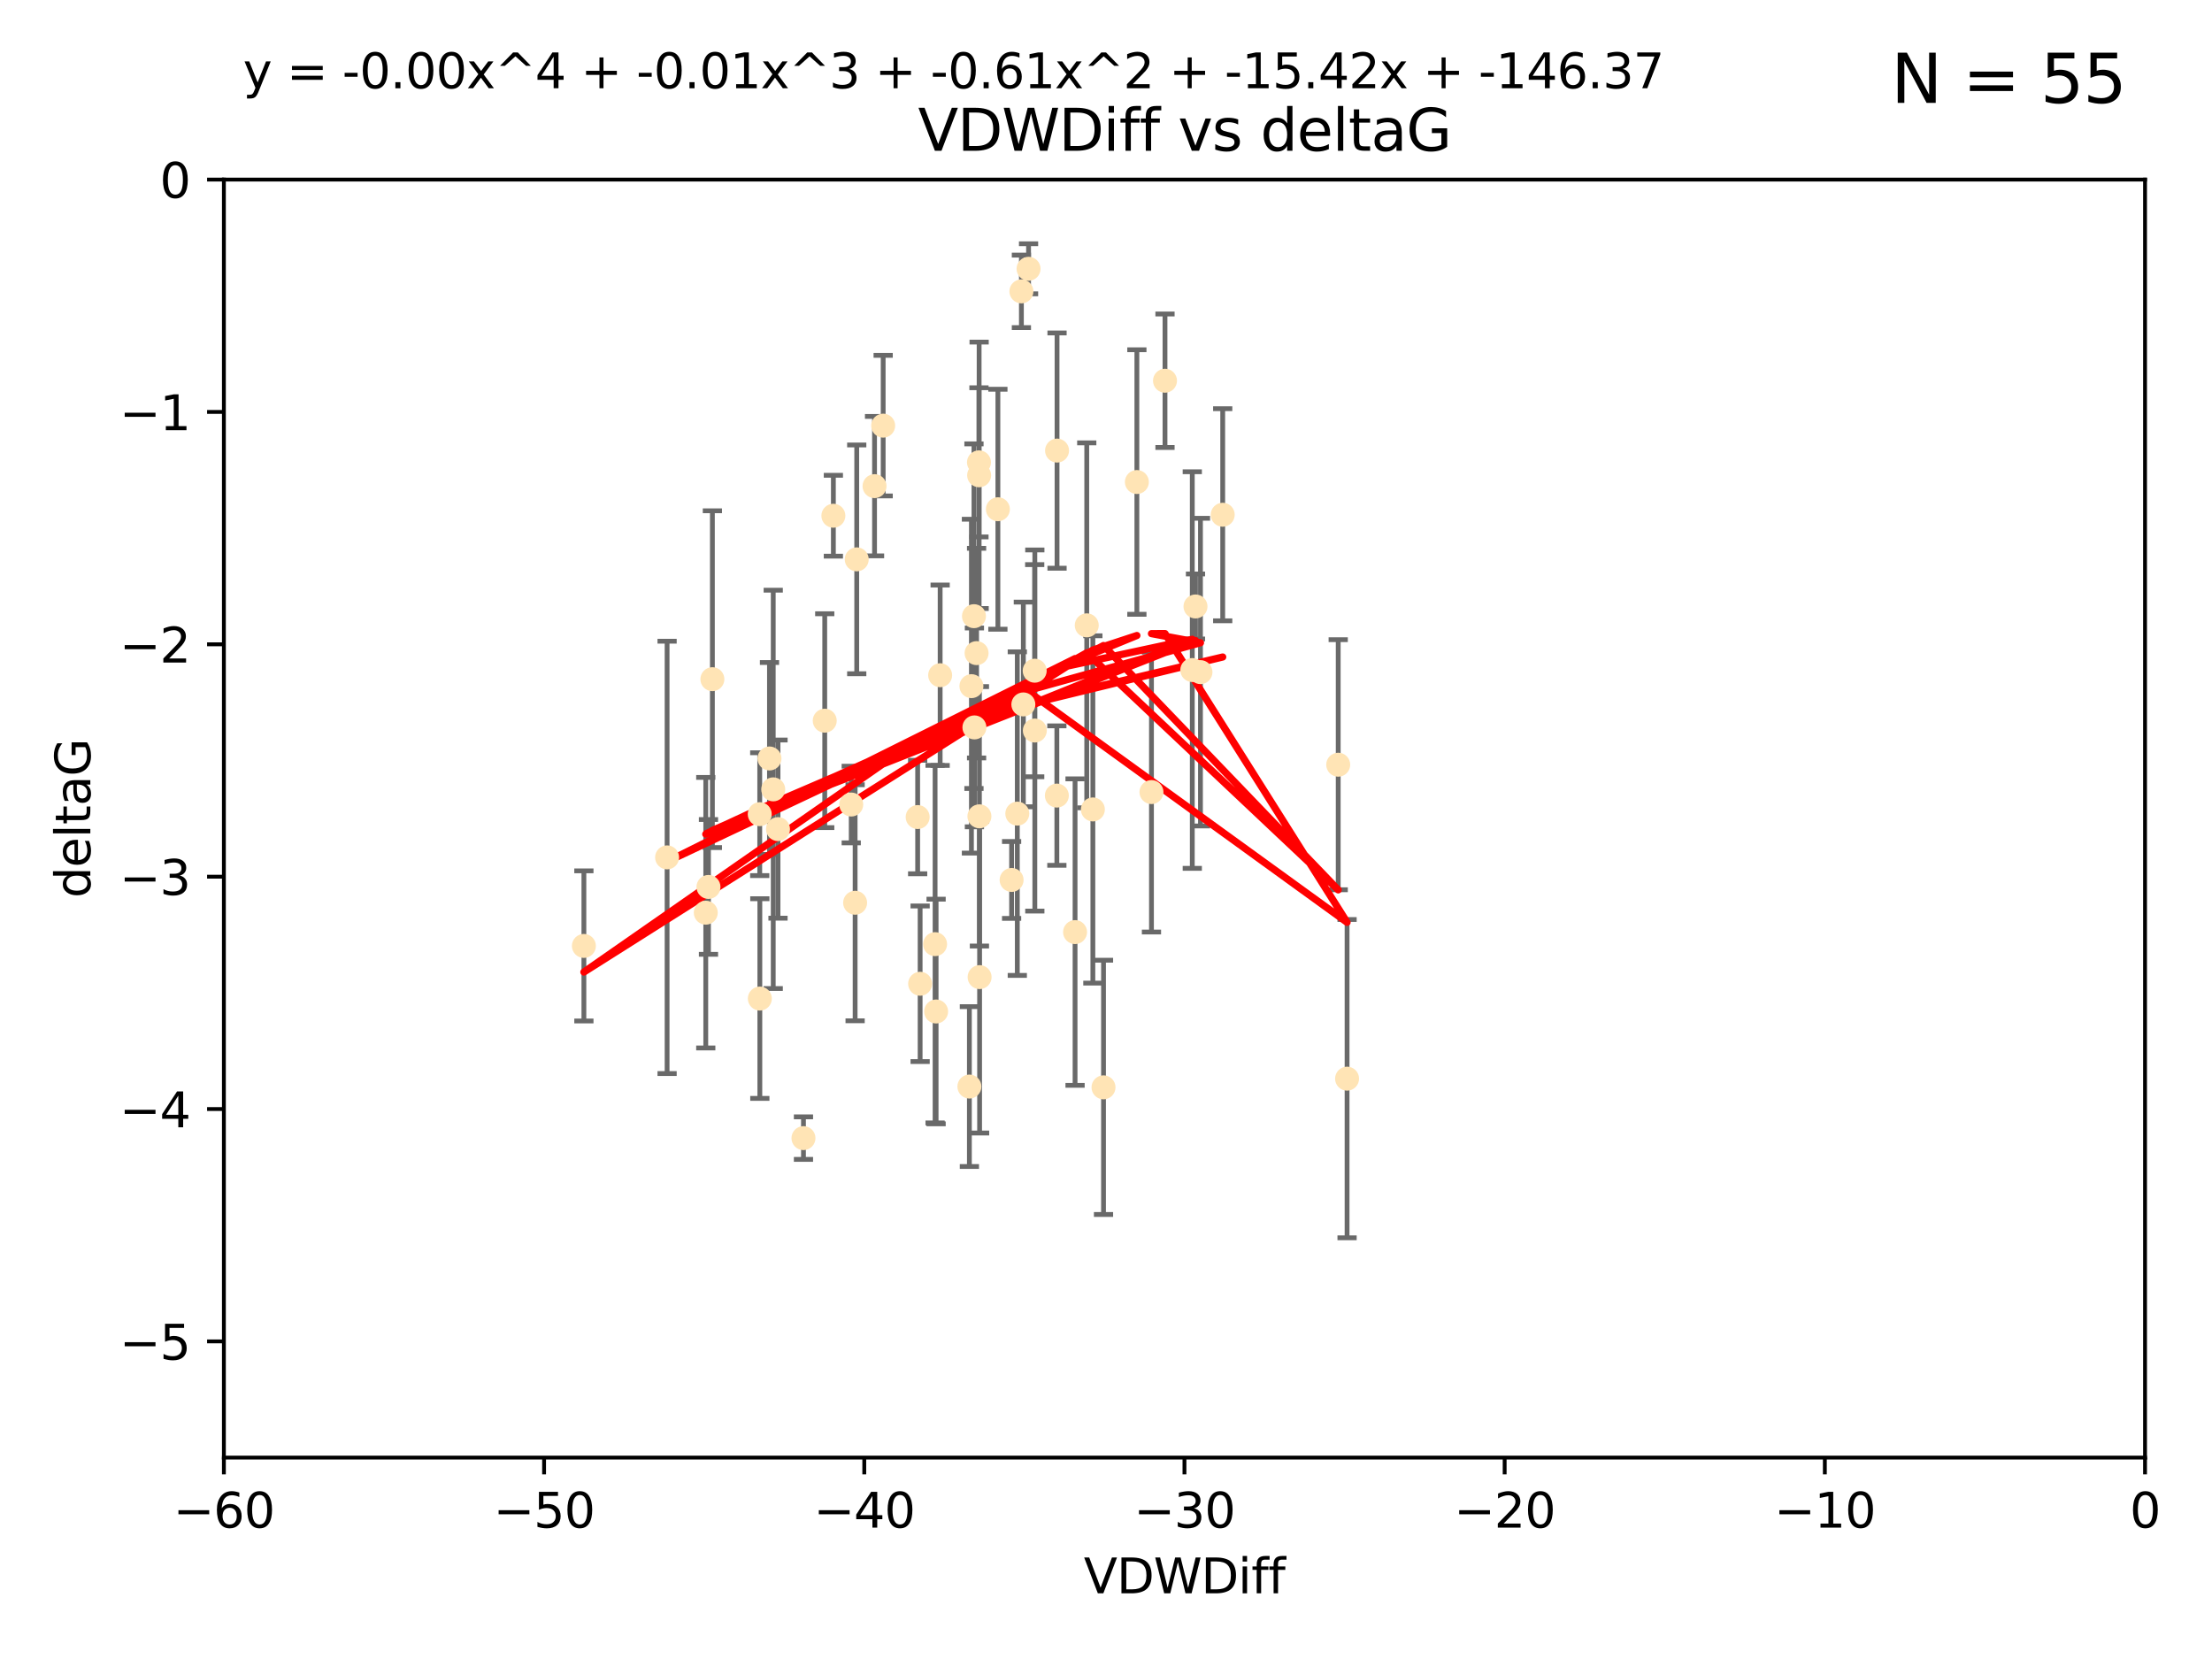 <?xml version="1.0" encoding="utf-8" standalone="no"?>
<!DOCTYPE svg PUBLIC "-//W3C//DTD SVG 1.1//EN"
  "http://www.w3.org/Graphics/SVG/1.1/DTD/svg11.dtd">
<svg xmlns:xlink="http://www.w3.org/1999/xlink" width="460.8pt" height="345.6pt" viewBox="0 0 460.8 345.6" xmlns="http://www.w3.org/2000/svg" version="1.1">
 <defs>
  <style type="text/css">*{stroke-linejoin: round; stroke-linecap: butt}</style>
 </defs>
 <g id="figure_1">
  <g id="patch_1">
   <path d="M 0 345.6 
L 460.8 345.6 
L 460.8 0 
L 0 0 
z
" style="fill: #ffffff"/>
  </g>
  <g id="axes_1">
   <g id="patch_2">
    <path d="M 46.64 303.64 
L 446.85 303.64 
L 446.85 37.411 
L 46.64 37.411 
z
" style="fill: #ffffff"/>
   </g>
   <g id="PathCollection_1">
    <defs>
     <path id="md6ab6bd57b" d="M 0 1.118 
C 0.297 1.118 0.581 1 0.791 0.791 
C 1 0.581 1.118 0.297 1.118 0 
C 1.118 -0.297 1 -0.581 0.791 -0.791 
C 0.581 -1 0.297 -1.118 0 -1.118 
C -0.297 -1.118 -0.581 -1 -0.791 -0.791 
C -1 -0.581 -1.118 -0.297 -1.118 0 
C -1.118 0.297 -1 0.581 -0.791 0.791 
C -0.581 1 -0.297 1.118 0 1.118 
z
" style="stroke: #ffe4b5"/>
    </defs>
    <g clip-path="url(#pebed8aca95)">
     <use xlink:href="#md6ab6bd57b" x="147.588" y="184.766" style="fill: #ffe4b5; stroke: #ffe4b5"/>
     <use xlink:href="#md6ab6bd57b" x="158.268" y="169.607" style="fill: #ffe4b5; stroke: #ffe4b5"/>
     <use xlink:href="#md6ab6bd57b" x="173.607" y="107.436" style="fill: #ffe4b5; stroke: #ffe4b5"/>
     <use xlink:href="#md6ab6bd57b" x="160.298" y="158.004" style="fill: #ffe4b5; stroke: #ffe4b5"/>
     <use xlink:href="#md6ab6bd57b" x="167.377" y="237.091" style="fill: #ffe4b5; stroke: #ffe4b5"/>
     <use xlink:href="#md6ab6bd57b" x="161.079" y="164.438" style="fill: #ffe4b5; stroke: #ffe4b5"/>
     <use xlink:href="#md6ab6bd57b" x="201.942" y="226.35" style="fill: #ffe4b5; stroke: #ffe4b5"/>
     <use xlink:href="#md6ab6bd57b" x="147.025" y="190.13" style="fill: #ffe4b5; stroke: #ffe4b5"/>
     <use xlink:href="#md6ab6bd57b" x="195.009" y="210.713" style="fill: #ffe4b5; stroke: #ffe4b5"/>
     <use xlink:href="#md6ab6bd57b" x="171.808" y="150.131" style="fill: #ffe4b5; stroke: #ffe4b5"/>
     <use xlink:href="#md6ab6bd57b" x="215.547" y="139.719" style="fill: #ffe4b5; stroke: #ffe4b5"/>
     <use xlink:href="#md6ab6bd57b" x="195.85" y="140.661" style="fill: #ffe4b5; stroke: #ffe4b5"/>
     <use xlink:href="#md6ab6bd57b" x="202.989" y="151.532" style="fill: #ffe4b5; stroke: #ffe4b5"/>
     <use xlink:href="#md6ab6bd57b" x="183.981" y="88.671" style="fill: #ffe4b5; stroke: #ffe4b5"/>
     <use xlink:href="#md6ab6bd57b" x="121.635" y="197.053" style="fill: #ffe4b5; stroke: #ffe4b5"/>
     <use xlink:href="#md6ab6bd57b" x="227.664" y="168.621" style="fill: #ffe4b5; stroke: #ffe4b5"/>
     <use xlink:href="#md6ab6bd57b" x="236.832" y="100.413" style="fill: #ffe4b5; stroke: #ffe4b5"/>
     <use xlink:href="#md6ab6bd57b" x="220.202" y="93.864" style="fill: #ffe4b5; stroke: #ffe4b5"/>
     <use xlink:href="#md6ab6bd57b" x="194.796" y="196.685" style="fill: #ffe4b5; stroke: #ffe4b5"/>
     <use xlink:href="#md6ab6bd57b" x="158.289" y="208.018" style="fill: #ffe4b5; stroke: #ffe4b5"/>
     <use xlink:href="#md6ab6bd57b" x="203.971" y="99.014" style="fill: #ffe4b5; stroke: #ffe4b5"/>
     <use xlink:href="#md6ab6bd57b" x="203.44" y="136.058" style="fill: #ffe4b5; stroke: #ffe4b5"/>
     <use xlink:href="#md6ab6bd57b" x="178.473" y="116.525" style="fill: #ffe4b5; stroke: #ffe4b5"/>
     <use xlink:href="#md6ab6bd57b" x="248.375" y="139.582" style="fill: #ffe4b5; stroke: #ffe4b5"/>
     <use xlink:href="#md6ab6bd57b" x="220.162" y="165.734" style="fill: #ffe4b5; stroke: #ffe4b5"/>
     <use xlink:href="#md6ab6bd57b" x="207.88" y="106.082" style="fill: #ffe4b5; stroke: #ffe4b5"/>
     <use xlink:href="#md6ab6bd57b" x="162.073" y="172.719" style="fill: #ffe4b5; stroke: #ffe4b5"/>
     <use xlink:href="#md6ab6bd57b" x="202.895" y="128.361" style="fill: #ffe4b5; stroke: #ffe4b5"/>
     <use xlink:href="#md6ab6bd57b" x="254.713" y="107.23" style="fill: #ffe4b5; stroke: #ffe4b5"/>
     <use xlink:href="#md6ab6bd57b" x="203.937" y="96.314" style="fill: #ffe4b5; stroke: #ffe4b5"/>
     <use xlink:href="#md6ab6bd57b" x="148.403" y="141.486" style="fill: #ffe4b5; stroke: #ffe4b5"/>
     <use xlink:href="#md6ab6bd57b" x="177.327" y="167.599" style="fill: #ffe4b5; stroke: #ffe4b5"/>
     <use xlink:href="#md6ab6bd57b" x="204.03" y="170.053" style="fill: #ffe4b5; stroke: #ffe4b5"/>
     <use xlink:href="#md6ab6bd57b" x="138.969" y="178.609" style="fill: #ffe4b5; stroke: #ffe4b5"/>
     <use xlink:href="#md6ab6bd57b" x="223.956" y="194.171" style="fill: #ffe4b5; stroke: #ffe4b5"/>
     <use xlink:href="#md6ab6bd57b" x="204.07" y="203.552" style="fill: #ffe4b5; stroke: #ffe4b5"/>
     <use xlink:href="#md6ab6bd57b" x="214.267" y="55.993" style="fill: #ffe4b5; stroke: #ffe4b5"/>
     <use xlink:href="#md6ab6bd57b" x="191.68" y="204.935" style="fill: #ffe4b5; stroke: #ffe4b5"/>
     <use xlink:href="#md6ab6bd57b" x="182.183" y="101.272" style="fill: #ffe4b5; stroke: #ffe4b5"/>
     <use xlink:href="#md6ab6bd57b" x="213.182" y="146.744" style="fill: #ffe4b5; stroke: #ffe4b5"/>
     <use xlink:href="#md6ab6bd57b" x="280.619" y="224.704" style="fill: #ffe4b5; stroke: #ffe4b5"/>
     <use xlink:href="#md6ab6bd57b" x="242.69" y="79.314" style="fill: #ffe4b5; stroke: #ffe4b5"/>
     <use xlink:href="#md6ab6bd57b" x="239.871" y="165.004" style="fill: #ffe4b5; stroke: #ffe4b5"/>
     <use xlink:href="#md6ab6bd57b" x="250.08" y="140.015" style="fill: #ffe4b5; stroke: #ffe4b5"/>
     <use xlink:href="#md6ab6bd57b" x="210.737" y="183.309" style="fill: #ffe4b5; stroke: #ffe4b5"/>
     <use xlink:href="#md6ab6bd57b" x="211.923" y="169.493" style="fill: #ffe4b5; stroke: #ffe4b5"/>
     <use xlink:href="#md6ab6bd57b" x="178.137" y="188.059" style="fill: #ffe4b5; stroke: #ffe4b5"/>
     <use xlink:href="#md6ab6bd57b" x="249.042" y="126.338" style="fill: #ffe4b5; stroke: #ffe4b5"/>
     <use xlink:href="#md6ab6bd57b" x="191.164" y="170.206" style="fill: #ffe4b5; stroke: #ffe4b5"/>
     <use xlink:href="#md6ab6bd57b" x="226.39" y="130.268" style="fill: #ffe4b5; stroke: #ffe4b5"/>
     <use xlink:href="#md6ab6bd57b" x="278.774" y="159.303" style="fill: #ffe4b5; stroke: #ffe4b5"/>
     <use xlink:href="#md6ab6bd57b" x="229.882" y="226.513" style="fill: #ffe4b5; stroke: #ffe4b5"/>
     <use xlink:href="#md6ab6bd57b" x="212.776" y="60.697" style="fill: #ffe4b5; stroke: #ffe4b5"/>
     <use xlink:href="#md6ab6bd57b" x="215.574" y="152.182" style="fill: #ffe4b5; stroke: #ffe4b5"/>
     <use xlink:href="#md6ab6bd57b" x="202.366" y="142.938" style="fill: #ffe4b5; stroke: #ffe4b5"/>
    </g>
   </g>
   <g id="matplotlib.axis_1">
    <g id="xtick_1">
     <g id="line2d_1">
      <defs>
       <path id="m8a739a4a39" d="M 0 0 
L 0 3.5 
" style="stroke: #000000; stroke-width: 0.8"/>
      </defs>
      <g>
       <use xlink:href="#m8a739a4a39" x="46.64" y="303.64" style="stroke: #000000; stroke-width: 0.8"/>
      </g>
     </g>
     <g id="text_1">
      <!-- −60 -->
      <g transform="translate(36.088 318.238)scale(0.1 -0.1)">
       <defs>
        <path id="DejaVuSans-2212" d="M 678 2272 
L 4684 2272 
L 4684 1741 
L 678 1741 
L 678 2272 
z
" transform="scale(0.016)"/>
        <path id="DejaVuSans-36" d="M 2113 2584 
Q 1688 2584 1439 2293 
Q 1191 2003 1191 1497 
Q 1191 994 1439 701 
Q 1688 409 2113 409 
Q 2538 409 2786 701 
Q 3034 994 3034 1497 
Q 3034 2003 2786 2293 
Q 2538 2584 2113 2584 
z
M 3366 4563 
L 3366 3988 
Q 3128 4100 2886 4159 
Q 2644 4219 2406 4219 
Q 1781 4219 1451 3797 
Q 1122 3375 1075 2522 
Q 1259 2794 1537 2939 
Q 1816 3084 2150 3084 
Q 2853 3084 3261 2657 
Q 3669 2231 3669 1497 
Q 3669 778 3244 343 
Q 2819 -91 2113 -91 
Q 1303 -91 875 529 
Q 447 1150 447 2328 
Q 447 3434 972 4092 
Q 1497 4750 2381 4750 
Q 2619 4750 2861 4703 
Q 3103 4656 3366 4563 
z
" transform="scale(0.016)"/>
        <path id="DejaVuSans-30" d="M 2034 4250 
Q 1547 4250 1301 3770 
Q 1056 3291 1056 2328 
Q 1056 1369 1301 889 
Q 1547 409 2034 409 
Q 2525 409 2770 889 
Q 3016 1369 3016 2328 
Q 3016 3291 2770 3770 
Q 2525 4250 2034 4250 
z
M 2034 4750 
Q 2819 4750 3233 4129 
Q 3647 3509 3647 2328 
Q 3647 1150 3233 529 
Q 2819 -91 2034 -91 
Q 1250 -91 836 529 
Q 422 1150 422 2328 
Q 422 3509 836 4129 
Q 1250 4750 2034 4750 
z
" transform="scale(0.016)"/>
       </defs>
       <use xlink:href="#DejaVuSans-2212"/>
       <use xlink:href="#DejaVuSans-36" x="83.789"/>
       <use xlink:href="#DejaVuSans-30" x="147.412"/>
      </g>
     </g>
    </g>
    <g id="xtick_2">
     <g id="line2d_2">
      <g>
       <use xlink:href="#m8a739a4a39" x="113.342" y="303.64" style="stroke: #000000; stroke-width: 0.8"/>
      </g>
     </g>
     <g id="text_2">
      <!-- −50 -->
      <g transform="translate(102.789 318.238)scale(0.1 -0.1)">
       <defs>
        <path id="DejaVuSans-35" d="M 691 4666 
L 3169 4666 
L 3169 4134 
L 1269 4134 
L 1269 2991 
Q 1406 3038 1543 3061 
Q 1681 3084 1819 3084 
Q 2600 3084 3056 2656 
Q 3513 2228 3513 1497 
Q 3513 744 3044 326 
Q 2575 -91 1722 -91 
Q 1428 -91 1123 -41 
Q 819 9 494 109 
L 494 744 
Q 775 591 1075 516 
Q 1375 441 1709 441 
Q 2250 441 2565 725 
Q 2881 1009 2881 1497 
Q 2881 1984 2565 2268 
Q 2250 2553 1709 2553 
Q 1456 2553 1204 2497 
Q 953 2441 691 2322 
L 691 4666 
z
" transform="scale(0.016)"/>
       </defs>
       <use xlink:href="#DejaVuSans-2212"/>
       <use xlink:href="#DejaVuSans-35" x="83.789"/>
       <use xlink:href="#DejaVuSans-30" x="147.412"/>
      </g>
     </g>
    </g>
    <g id="xtick_3">
     <g id="line2d_3">
      <g>
       <use xlink:href="#m8a739a4a39" x="180.043" y="303.64" style="stroke: #000000; stroke-width: 0.8"/>
      </g>
     </g>
     <g id="text_3">
      <!-- −40 -->
      <g transform="translate(169.491 318.238)scale(0.1 -0.1)">
       <defs>
        <path id="DejaVuSans-34" d="M 2419 4116 
L 825 1625 
L 2419 1625 
L 2419 4116 
z
M 2253 4666 
L 3047 4666 
L 3047 1625 
L 3713 1625 
L 3713 1100 
L 3047 1100 
L 3047 0 
L 2419 0 
L 2419 1100 
L 313 1100 
L 313 1709 
L 2253 4666 
z
" transform="scale(0.016)"/>
       </defs>
       <use xlink:href="#DejaVuSans-2212"/>
       <use xlink:href="#DejaVuSans-34" x="83.789"/>
       <use xlink:href="#DejaVuSans-30" x="147.412"/>
      </g>
     </g>
    </g>
    <g id="xtick_4">
     <g id="line2d_4">
      <g>
       <use xlink:href="#m8a739a4a39" x="246.745" y="303.64" style="stroke: #000000; stroke-width: 0.8"/>
      </g>
     </g>
     <g id="text_4">
      <!-- −30 -->
      <g transform="translate(236.193 318.238)scale(0.1 -0.1)">
       <defs>
        <path id="DejaVuSans-33" d="M 2597 2516 
Q 3050 2419 3304 2112 
Q 3559 1806 3559 1356 
Q 3559 666 3084 287 
Q 2609 -91 1734 -91 
Q 1441 -91 1130 -33 
Q 819 25 488 141 
L 488 750 
Q 750 597 1062 519 
Q 1375 441 1716 441 
Q 2309 441 2620 675 
Q 2931 909 2931 1356 
Q 2931 1769 2642 2001 
Q 2353 2234 1838 2234 
L 1294 2234 
L 1294 2753 
L 1863 2753 
Q 2328 2753 2575 2939 
Q 2822 3125 2822 3475 
Q 2822 3834 2567 4026 
Q 2313 4219 1838 4219 
Q 1578 4219 1281 4162 
Q 984 4106 628 3988 
L 628 4550 
Q 988 4650 1302 4700 
Q 1616 4750 1894 4750 
Q 2613 4750 3031 4423 
Q 3450 4097 3450 3541 
Q 3450 3153 3228 2886 
Q 3006 2619 2597 2516 
z
" transform="scale(0.016)"/>
       </defs>
       <use xlink:href="#DejaVuSans-2212"/>
       <use xlink:href="#DejaVuSans-33" x="83.789"/>
       <use xlink:href="#DejaVuSans-30" x="147.412"/>
      </g>
     </g>
    </g>
    <g id="xtick_5">
     <g id="line2d_5">
      <g>
       <use xlink:href="#m8a739a4a39" x="313.447" y="303.64" style="stroke: #000000; stroke-width: 0.8"/>
      </g>
     </g>
     <g id="text_5">
      <!-- −20 -->
      <g transform="translate(302.894 318.238)scale(0.1 -0.1)">
       <defs>
        <path id="DejaVuSans-32" d="M 1228 531 
L 3431 531 
L 3431 0 
L 469 0 
L 469 531 
Q 828 903 1448 1529 
Q 2069 2156 2228 2338 
Q 2531 2678 2651 2914 
Q 2772 3150 2772 3378 
Q 2772 3750 2511 3984 
Q 2250 4219 1831 4219 
Q 1534 4219 1204 4116 
Q 875 4013 500 3803 
L 500 4441 
Q 881 4594 1212 4672 
Q 1544 4750 1819 4750 
Q 2544 4750 2975 4387 
Q 3406 4025 3406 3419 
Q 3406 3131 3298 2873 
Q 3191 2616 2906 2266 
Q 2828 2175 2409 1742 
Q 1991 1309 1228 531 
z
" transform="scale(0.016)"/>
       </defs>
       <use xlink:href="#DejaVuSans-2212"/>
       <use xlink:href="#DejaVuSans-32" x="83.789"/>
       <use xlink:href="#DejaVuSans-30" x="147.412"/>
      </g>
     </g>
    </g>
    <g id="xtick_6">
     <g id="line2d_6">
      <g>
       <use xlink:href="#m8a739a4a39" x="380.148" y="303.64" style="stroke: #000000; stroke-width: 0.8"/>
      </g>
     </g>
     <g id="text_6">
      <!-- −10 -->
      <g transform="translate(369.596 318.238)scale(0.1 -0.1)">
       <defs>
        <path id="DejaVuSans-31" d="M 794 531 
L 1825 531 
L 1825 4091 
L 703 3866 
L 703 4441 
L 1819 4666 
L 2450 4666 
L 2450 531 
L 3481 531 
L 3481 0 
L 794 0 
L 794 531 
z
" transform="scale(0.016)"/>
       </defs>
       <use xlink:href="#DejaVuSans-2212"/>
       <use xlink:href="#DejaVuSans-31" x="83.789"/>
       <use xlink:href="#DejaVuSans-30" x="147.412"/>
      </g>
     </g>
    </g>
    <g id="xtick_7">
     <g id="line2d_7">
      <g>
       <use xlink:href="#m8a739a4a39" x="446.85" y="303.64" style="stroke: #000000; stroke-width: 0.8"/>
      </g>
     </g>
     <g id="text_7">
      <!-- 0 -->
      <g transform="translate(443.669 318.238)scale(0.1 -0.1)">
       <use xlink:href="#DejaVuSans-30"/>
      </g>
     </g>
    </g>
    <g id="text_8">
     <!-- VDWDiff -->
     <g transform="translate(225.772 331.917)scale(0.1 -0.1)">
      <defs>
       <path id="DejaVuSans-56" d="M 1831 0 
L 50 4666 
L 709 4666 
L 2188 738 
L 3669 4666 
L 4325 4666 
L 2547 0 
L 1831 0 
z
" transform="scale(0.016)"/>
       <path id="DejaVuSans-44" d="M 1259 4147 
L 1259 519 
L 2022 519 
Q 2988 519 3436 956 
Q 3884 1394 3884 2338 
Q 3884 3275 3436 3711 
Q 2988 4147 2022 4147 
L 1259 4147 
z
M 628 4666 
L 1925 4666 
Q 3281 4666 3915 4102 
Q 4550 3538 4550 2338 
Q 4550 1131 3912 565 
Q 3275 0 1925 0 
L 628 0 
L 628 4666 
z
" transform="scale(0.016)"/>
       <path id="DejaVuSans-57" d="M 213 4666 
L 850 4666 
L 1831 722 
L 2809 4666 
L 3519 4666 
L 4500 722 
L 5478 4666 
L 6119 4666 
L 4947 0 
L 4153 0 
L 3169 4050 
L 2175 0 
L 1381 0 
L 213 4666 
z
" transform="scale(0.016)"/>
       <path id="DejaVuSans-69" d="M 603 3500 
L 1178 3500 
L 1178 0 
L 603 0 
L 603 3500 
z
M 603 4863 
L 1178 4863 
L 1178 4134 
L 603 4134 
L 603 4863 
z
" transform="scale(0.016)"/>
       <path id="DejaVuSans-66" d="M 2375 4863 
L 2375 4384 
L 1825 4384 
Q 1516 4384 1395 4259 
Q 1275 4134 1275 3809 
L 1275 3500 
L 2222 3500 
L 2222 3053 
L 1275 3053 
L 1275 0 
L 697 0 
L 697 3053 
L 147 3053 
L 147 3500 
L 697 3500 
L 697 3744 
Q 697 4328 969 4595 
Q 1241 4863 1831 4863 
L 2375 4863 
z
" transform="scale(0.016)"/>
      </defs>
      <use xlink:href="#DejaVuSans-56"/>
      <use xlink:href="#DejaVuSans-44" x="68.408"/>
      <use xlink:href="#DejaVuSans-57" x="145.41"/>
      <use xlink:href="#DejaVuSans-44" x="244.287"/>
      <use xlink:href="#DejaVuSans-69" x="321.289"/>
      <use xlink:href="#DejaVuSans-66" x="349.072"/>
      <use xlink:href="#DejaVuSans-66" x="384.277"/>
     </g>
    </g>
   </g>
   <g id="matplotlib.axis_2">
    <g id="ytick_1">
     <g id="line2d_8">
      <defs>
       <path id="ma90299181d" d="M 0 0 
L -3.5 0 
" style="stroke: #000000; stroke-width: 0.8"/>
      </defs>
      <g>
       <use xlink:href="#ma90299181d" x="46.64" y="279.437" style="stroke: #000000; stroke-width: 0.8"/>
      </g>
     </g>
     <g id="text_9">
      <!-- −5 -->
      <g transform="translate(24.898 283.237)scale(0.1 -0.1)">
       <use xlink:href="#DejaVuSans-2212"/>
       <use xlink:href="#DejaVuSans-35" x="83.789"/>
      </g>
     </g>
    </g>
    <g id="ytick_2">
     <g id="line2d_9">
      <g>
       <use xlink:href="#ma90299181d" x="46.64" y="231.032" style="stroke: #000000; stroke-width: 0.8"/>
      </g>
     </g>
     <g id="text_10">
      <!-- −4 -->
      <g transform="translate(24.898 234.831)scale(0.1 -0.1)">
       <use xlink:href="#DejaVuSans-2212"/>
       <use xlink:href="#DejaVuSans-34" x="83.789"/>
      </g>
     </g>
    </g>
    <g id="ytick_3">
     <g id="line2d_10">
      <g>
       <use xlink:href="#ma90299181d" x="46.64" y="182.627" style="stroke: #000000; stroke-width: 0.8"/>
      </g>
     </g>
     <g id="text_11">
      <!-- −3 -->
      <g transform="translate(24.898 186.426)scale(0.1 -0.1)">
       <use xlink:href="#DejaVuSans-2212"/>
       <use xlink:href="#DejaVuSans-33" x="83.789"/>
      </g>
     </g>
    </g>
    <g id="ytick_4">
     <g id="line2d_11">
      <g>
       <use xlink:href="#ma90299181d" x="46.64" y="134.222" style="stroke: #000000; stroke-width: 0.8"/>
      </g>
     </g>
     <g id="text_12">
      <!-- −2 -->
      <g transform="translate(24.898 138.021)scale(0.1 -0.1)">
       <use xlink:href="#DejaVuSans-2212"/>
       <use xlink:href="#DejaVuSans-32" x="83.789"/>
      </g>
     </g>
    </g>
    <g id="ytick_5">
     <g id="line2d_12">
      <g>
       <use xlink:href="#ma90299181d" x="46.64" y="85.816" style="stroke: #000000; stroke-width: 0.8"/>
      </g>
     </g>
     <g id="text_13">
      <!-- −1 -->
      <g transform="translate(24.898 89.616)scale(0.1 -0.1)">
       <use xlink:href="#DejaVuSans-2212"/>
       <use xlink:href="#DejaVuSans-31" x="83.789"/>
      </g>
     </g>
    </g>
    <g id="ytick_6">
     <g id="line2d_13">
      <g>
       <use xlink:href="#ma90299181d" x="46.64" y="37.411" style="stroke: #000000; stroke-width: 0.8"/>
      </g>
     </g>
     <g id="text_14">
      <!-- 0 -->
      <g transform="translate(33.278 41.21)scale(0.1 -0.1)">
       <use xlink:href="#DejaVuSans-30"/>
      </g>
     </g>
    </g>
    <g id="text_15">
     <!-- deltaG -->
     <g transform="translate(18.818 187.064)rotate(-90)scale(0.1 -0.1)">
      <defs>
       <path id="DejaVuSans-64" d="M 2906 2969 
L 2906 4863 
L 3481 4863 
L 3481 0 
L 2906 0 
L 2906 525 
Q 2725 213 2448 61 
Q 2172 -91 1784 -91 
Q 1150 -91 751 415 
Q 353 922 353 1747 
Q 353 2572 751 3078 
Q 1150 3584 1784 3584 
Q 2172 3584 2448 3432 
Q 2725 3281 2906 2969 
z
M 947 1747 
Q 947 1113 1208 752 
Q 1469 391 1925 391 
Q 2381 391 2643 752 
Q 2906 1113 2906 1747 
Q 2906 2381 2643 2742 
Q 2381 3103 1925 3103 
Q 1469 3103 1208 2742 
Q 947 2381 947 1747 
z
" transform="scale(0.016)"/>
       <path id="DejaVuSans-65" d="M 3597 1894 
L 3597 1613 
L 953 1613 
Q 991 1019 1311 708 
Q 1631 397 2203 397 
Q 2534 397 2845 478 
Q 3156 559 3463 722 
L 3463 178 
Q 3153 47 2828 -22 
Q 2503 -91 2169 -91 
Q 1331 -91 842 396 
Q 353 884 353 1716 
Q 353 2575 817 3079 
Q 1281 3584 2069 3584 
Q 2775 3584 3186 3129 
Q 3597 2675 3597 1894 
z
M 3022 2063 
Q 3016 2534 2758 2815 
Q 2500 3097 2075 3097 
Q 1594 3097 1305 2825 
Q 1016 2553 972 2059 
L 3022 2063 
z
" transform="scale(0.016)"/>
       <path id="DejaVuSans-6c" d="M 603 4863 
L 1178 4863 
L 1178 0 
L 603 0 
L 603 4863 
z
" transform="scale(0.016)"/>
       <path id="DejaVuSans-74" d="M 1172 4494 
L 1172 3500 
L 2356 3500 
L 2356 3053 
L 1172 3053 
L 1172 1153 
Q 1172 725 1289 603 
Q 1406 481 1766 481 
L 2356 481 
L 2356 0 
L 1766 0 
Q 1100 0 847 248 
Q 594 497 594 1153 
L 594 3053 
L 172 3053 
L 172 3500 
L 594 3500 
L 594 4494 
L 1172 4494 
z
" transform="scale(0.016)"/>
       <path id="DejaVuSans-61" d="M 2194 1759 
Q 1497 1759 1228 1600 
Q 959 1441 959 1056 
Q 959 750 1161 570 
Q 1363 391 1709 391 
Q 2188 391 2477 730 
Q 2766 1069 2766 1631 
L 2766 1759 
L 2194 1759 
z
M 3341 1997 
L 3341 0 
L 2766 0 
L 2766 531 
Q 2569 213 2275 61 
Q 1981 -91 1556 -91 
Q 1019 -91 701 211 
Q 384 513 384 1019 
Q 384 1609 779 1909 
Q 1175 2209 1959 2209 
L 2766 2209 
L 2766 2266 
Q 2766 2663 2505 2880 
Q 2244 3097 1772 3097 
Q 1472 3097 1187 3025 
Q 903 2953 641 2809 
L 641 3341 
Q 956 3463 1253 3523 
Q 1550 3584 1831 3584 
Q 2591 3584 2966 3190 
Q 3341 2797 3341 1997 
z
" transform="scale(0.016)"/>
       <path id="DejaVuSans-47" d="M 3809 666 
L 3809 1919 
L 2778 1919 
L 2778 2438 
L 4434 2438 
L 4434 434 
Q 4069 175 3628 42 
Q 3188 -91 2688 -91 
Q 1594 -91 976 548 
Q 359 1188 359 2328 
Q 359 3472 976 4111 
Q 1594 4750 2688 4750 
Q 3144 4750 3555 4637 
Q 3966 4525 4313 4306 
L 4313 3634 
Q 3963 3931 3569 4081 
Q 3175 4231 2741 4231 
Q 1884 4231 1454 3753 
Q 1025 3275 1025 2328 
Q 1025 1384 1454 906 
Q 1884 428 2741 428 
Q 3075 428 3337 486 
Q 3600 544 3809 666 
z
" transform="scale(0.016)"/>
      </defs>
      <use xlink:href="#DejaVuSans-64"/>
      <use xlink:href="#DejaVuSans-65" x="63.477"/>
      <use xlink:href="#DejaVuSans-6c" x="125"/>
      <use xlink:href="#DejaVuSans-74" x="152.783"/>
      <use xlink:href="#DejaVuSans-61" x="191.992"/>
      <use xlink:href="#DejaVuSans-47" x="253.271"/>
     </g>
    </g>
   </g>
   <g id="LineCollection_1">
    <path d="M 147.588 198.805 
L 147.588 170.727 
" clip-path="url(#pebed8aca95)" style="fill: none; stroke: #696969"/>
    <path d="M 158.268 182.403 
L 158.268 156.81 
" clip-path="url(#pebed8aca95)" style="fill: none; stroke: #696969"/>
    <path d="M 173.607 115.86 
L 173.607 99.013 
" clip-path="url(#pebed8aca95)" style="fill: none; stroke: #696969"/>
    <path d="M 160.298 177.999 
L 160.298 138.009 
" clip-path="url(#pebed8aca95)" style="fill: none; stroke: #696969"/>
    <path d="M 167.377 241.52 
L 167.377 232.663 
" clip-path="url(#pebed8aca95)" style="fill: none; stroke: #696969"/>
    <path d="M 161.079 205.929 
L 161.079 122.946 
" clip-path="url(#pebed8aca95)" style="fill: none; stroke: #696969"/>
    <path d="M 201.942 243.001 
L 201.942 209.699 
" clip-path="url(#pebed8aca95)" style="fill: none; stroke: #696969"/>
    <path d="M 147.025 218.31 
L 147.025 161.95 
" clip-path="url(#pebed8aca95)" style="fill: none; stroke: #696969"/>
    <path d="M 195.009 234.113 
L 195.009 187.313 
" clip-path="url(#pebed8aca95)" style="fill: none; stroke: #696969"/>
    <path d="M 171.808 172.406 
L 171.808 127.855 
" clip-path="url(#pebed8aca95)" style="fill: none; stroke: #696969"/>
    <path d="M 215.547 161.816 
L 215.547 117.621 
" clip-path="url(#pebed8aca95)" style="fill: none; stroke: #696969"/>
    <path d="M 195.85 159.451 
L 195.85 121.871 
" clip-path="url(#pebed8aca95)" style="fill: none; stroke: #696969"/>
    <path d="M 202.989 172.239 
L 202.989 130.826 
" clip-path="url(#pebed8aca95)" style="fill: none; stroke: #696969"/>
    <path d="M 183.981 103.312 
L 183.981 74.03 
" clip-path="url(#pebed8aca95)" style="fill: none; stroke: #696969"/>
    <path d="M 121.635 212.688 
L 121.635 181.417 
" clip-path="url(#pebed8aca95)" style="fill: none; stroke: #696969"/>
    <path d="M 227.664 204.796 
L 227.664 132.447 
" clip-path="url(#pebed8aca95)" style="fill: none; stroke: #696969"/>
    <path d="M 236.832 127.966 
L 236.832 72.859 
" clip-path="url(#pebed8aca95)" style="fill: none; stroke: #696969"/>
    <path d="M 220.202 118.369 
L 220.202 69.359 
" clip-path="url(#pebed8aca95)" style="fill: none; stroke: #696969"/>
    <path d="M 194.796 233.927 
L 194.796 159.444 
" clip-path="url(#pebed8aca95)" style="fill: none; stroke: #696969"/>
    <path d="M 158.289 228.817 
L 158.289 187.219 
" clip-path="url(#pebed8aca95)" style="fill: none; stroke: #696969"/>
    <path d="M 203.971 126.762 
L 203.971 71.267 
" clip-path="url(#pebed8aca95)" style="fill: none; stroke: #696969"/>
    <path d="M 203.44 157.897 
L 203.44 114.219 
" clip-path="url(#pebed8aca95)" style="fill: none; stroke: #696969"/>
    <path d="M 178.473 140.352 
L 178.473 92.698 
" clip-path="url(#pebed8aca95)" style="fill: none; stroke: #696969"/>
    <path d="M 248.375 180.893 
L 248.375 98.27 
" clip-path="url(#pebed8aca95)" style="fill: none; stroke: #696969"/>
    <path d="M 220.162 180.261 
L 220.162 151.208 
" clip-path="url(#pebed8aca95)" style="fill: none; stroke: #696969"/>
    <path d="M 207.88 131.075 
L 207.88 81.088 
" clip-path="url(#pebed8aca95)" style="fill: none; stroke: #696969"/>
    <path d="M 162.073 191.277 
L 162.073 154.16 
" clip-path="url(#pebed8aca95)" style="fill: none; stroke: #696969"/>
    <path d="M 202.895 164.254 
L 202.895 92.467 
" clip-path="url(#pebed8aca95)" style="fill: none; stroke: #696969"/>
    <path d="M 254.713 129.322 
L 254.713 85.138 
" clip-path="url(#pebed8aca95)" style="fill: none; stroke: #696969"/>
    <path d="M 203.937 111.851 
L 203.937 80.778 
" clip-path="url(#pebed8aca95)" style="fill: none; stroke: #696969"/>
    <path d="M 148.403 176.566 
L 148.403 106.406 
" clip-path="url(#pebed8aca95)" style="fill: none; stroke: #696969"/>
    <path d="M 177.327 175.582 
L 177.327 159.615 
" clip-path="url(#pebed8aca95)" style="fill: none; stroke: #696969"/>
    <path d="M 204.03 197.074 
L 204.03 143.032 
" clip-path="url(#pebed8aca95)" style="fill: none; stroke: #696969"/>
    <path d="M 138.969 223.643 
L 138.969 133.574 
" clip-path="url(#pebed8aca95)" style="fill: none; stroke: #696969"/>
    <path d="M 223.956 226.093 
L 223.956 162.249 
" clip-path="url(#pebed8aca95)" style="fill: none; stroke: #696969"/>
    <path d="M 204.07 236.03 
L 204.07 171.073 
" clip-path="url(#pebed8aca95)" style="fill: none; stroke: #696969"/>
    <path d="M 214.267 61.206 
L 214.267 50.78 
" clip-path="url(#pebed8aca95)" style="fill: none; stroke: #696969"/>
    <path d="M 191.68 221.14 
L 191.68 188.73 
" clip-path="url(#pebed8aca95)" style="fill: none; stroke: #696969"/>
    <path d="M 182.183 115.797 
L 182.183 86.747 
" clip-path="url(#pebed8aca95)" style="fill: none; stroke: #696969"/>
    <path d="M 213.182 168.063 
L 213.182 125.426 
" clip-path="url(#pebed8aca95)" style="fill: none; stroke: #696969"/>
    <path d="M 280.619 257.857 
L 280.619 191.552 
" clip-path="url(#pebed8aca95)" style="fill: none; stroke: #696969"/>
    <path d="M 242.69 93.218 
L 242.69 65.41 
" clip-path="url(#pebed8aca95)" style="fill: none; stroke: #696969"/>
    <path d="M 239.871 194.159 
L 239.871 135.85 
" clip-path="url(#pebed8aca95)" style="fill: none; stroke: #696969"/>
    <path d="M 250.08 172.063 
L 250.08 107.966 
" clip-path="url(#pebed8aca95)" style="fill: none; stroke: #696969"/>
    <path d="M 210.737 191.318 
L 210.737 175.301 
" clip-path="url(#pebed8aca95)" style="fill: none; stroke: #696969"/>
    <path d="M 211.923 203.195 
L 211.923 135.792 
" clip-path="url(#pebed8aca95)" style="fill: none; stroke: #696969"/>
    <path d="M 178.137 212.649 
L 178.137 163.47 
" clip-path="url(#pebed8aca95)" style="fill: none; stroke: #696969"/>
    <path d="M 249.042 133.109 
L 249.042 119.568 
" clip-path="url(#pebed8aca95)" style="fill: none; stroke: #696969"/>
    <path d="M 191.164 182.024 
L 191.164 158.388 
" clip-path="url(#pebed8aca95)" style="fill: none; stroke: #696969"/>
    <path d="M 226.39 168.279 
L 226.39 92.257 
" clip-path="url(#pebed8aca95)" style="fill: none; stroke: #696969"/>
    <path d="M 278.774 185.353 
L 278.774 133.253 
" clip-path="url(#pebed8aca95)" style="fill: none; stroke: #696969"/>
    <path d="M 229.882 252.996 
L 229.882 200.029 
" clip-path="url(#pebed8aca95)" style="fill: none; stroke: #696969"/>
    <path d="M 212.776 68.247 
L 212.776 53.147 
" clip-path="url(#pebed8aca95)" style="fill: none; stroke: #696969"/>
    <path d="M 215.574 189.798 
L 215.574 114.566 
" clip-path="url(#pebed8aca95)" style="fill: none; stroke: #696969"/>
    <path d="M 202.366 177.716 
L 202.366 108.161 
" clip-path="url(#pebed8aca95)" style="fill: none; stroke: #696969"/>
   </g>
   <g id="line2d_14">
    <defs>
     <path id="mcf11eb7713" d="M 2 0 
L -2 -0 
" style="stroke: #696969"/>
    </defs>
    <g clip-path="url(#pebed8aca95)">
     <use xlink:href="#mcf11eb7713" x="147.588" y="198.805" style="fill: #696969; stroke: #696969"/>
     <use xlink:href="#mcf11eb7713" x="158.268" y="182.403" style="fill: #696969; stroke: #696969"/>
     <use xlink:href="#mcf11eb7713" x="173.607" y="115.86" style="fill: #696969; stroke: #696969"/>
     <use xlink:href="#mcf11eb7713" x="160.298" y="177.999" style="fill: #696969; stroke: #696969"/>
     <use xlink:href="#mcf11eb7713" x="167.377" y="241.52" style="fill: #696969; stroke: #696969"/>
     <use xlink:href="#mcf11eb7713" x="161.079" y="205.929" style="fill: #696969; stroke: #696969"/>
     <use xlink:href="#mcf11eb7713" x="201.942" y="243.001" style="fill: #696969; stroke: #696969"/>
     <use xlink:href="#mcf11eb7713" x="147.025" y="218.31" style="fill: #696969; stroke: #696969"/>
     <use xlink:href="#mcf11eb7713" x="195.009" y="234.113" style="fill: #696969; stroke: #696969"/>
     <use xlink:href="#mcf11eb7713" x="171.808" y="172.406" style="fill: #696969; stroke: #696969"/>
     <use xlink:href="#mcf11eb7713" x="215.547" y="161.816" style="fill: #696969; stroke: #696969"/>
     <use xlink:href="#mcf11eb7713" x="195.85" y="159.451" style="fill: #696969; stroke: #696969"/>
     <use xlink:href="#mcf11eb7713" x="202.989" y="172.239" style="fill: #696969; stroke: #696969"/>
     <use xlink:href="#mcf11eb7713" x="183.981" y="103.312" style="fill: #696969; stroke: #696969"/>
     <use xlink:href="#mcf11eb7713" x="121.635" y="212.688" style="fill: #696969; stroke: #696969"/>
     <use xlink:href="#mcf11eb7713" x="227.664" y="204.796" style="fill: #696969; stroke: #696969"/>
     <use xlink:href="#mcf11eb7713" x="236.832" y="127.966" style="fill: #696969; stroke: #696969"/>
     <use xlink:href="#mcf11eb7713" x="220.202" y="118.369" style="fill: #696969; stroke: #696969"/>
     <use xlink:href="#mcf11eb7713" x="194.796" y="233.927" style="fill: #696969; stroke: #696969"/>
     <use xlink:href="#mcf11eb7713" x="158.289" y="228.817" style="fill: #696969; stroke: #696969"/>
     <use xlink:href="#mcf11eb7713" x="203.971" y="126.762" style="fill: #696969; stroke: #696969"/>
     <use xlink:href="#mcf11eb7713" x="203.44" y="157.897" style="fill: #696969; stroke: #696969"/>
     <use xlink:href="#mcf11eb7713" x="178.473" y="140.352" style="fill: #696969; stroke: #696969"/>
     <use xlink:href="#mcf11eb7713" x="248.375" y="180.893" style="fill: #696969; stroke: #696969"/>
     <use xlink:href="#mcf11eb7713" x="220.162" y="180.261" style="fill: #696969; stroke: #696969"/>
     <use xlink:href="#mcf11eb7713" x="207.88" y="131.075" style="fill: #696969; stroke: #696969"/>
     <use xlink:href="#mcf11eb7713" x="162.073" y="191.277" style="fill: #696969; stroke: #696969"/>
     <use xlink:href="#mcf11eb7713" x="202.895" y="164.254" style="fill: #696969; stroke: #696969"/>
     <use xlink:href="#mcf11eb7713" x="254.713" y="129.322" style="fill: #696969; stroke: #696969"/>
     <use xlink:href="#mcf11eb7713" x="203.937" y="111.851" style="fill: #696969; stroke: #696969"/>
     <use xlink:href="#mcf11eb7713" x="148.403" y="176.566" style="fill: #696969; stroke: #696969"/>
     <use xlink:href="#mcf11eb7713" x="177.327" y="175.582" style="fill: #696969; stroke: #696969"/>
     <use xlink:href="#mcf11eb7713" x="204.03" y="197.074" style="fill: #696969; stroke: #696969"/>
     <use xlink:href="#mcf11eb7713" x="138.969" y="223.643" style="fill: #696969; stroke: #696969"/>
     <use xlink:href="#mcf11eb7713" x="223.956" y="226.093" style="fill: #696969; stroke: #696969"/>
     <use xlink:href="#mcf11eb7713" x="204.07" y="236.03" style="fill: #696969; stroke: #696969"/>
     <use xlink:href="#mcf11eb7713" x="214.267" y="61.206" style="fill: #696969; stroke: #696969"/>
     <use xlink:href="#mcf11eb7713" x="191.68" y="221.14" style="fill: #696969; stroke: #696969"/>
     <use xlink:href="#mcf11eb7713" x="182.183" y="115.797" style="fill: #696969; stroke: #696969"/>
     <use xlink:href="#mcf11eb7713" x="213.182" y="168.063" style="fill: #696969; stroke: #696969"/>
     <use xlink:href="#mcf11eb7713" x="280.619" y="257.857" style="fill: #696969; stroke: #696969"/>
     <use xlink:href="#mcf11eb7713" x="242.69" y="93.218" style="fill: #696969; stroke: #696969"/>
     <use xlink:href="#mcf11eb7713" x="239.871" y="194.159" style="fill: #696969; stroke: #696969"/>
     <use xlink:href="#mcf11eb7713" x="250.08" y="172.063" style="fill: #696969; stroke: #696969"/>
     <use xlink:href="#mcf11eb7713" x="210.737" y="191.318" style="fill: #696969; stroke: #696969"/>
     <use xlink:href="#mcf11eb7713" x="211.923" y="203.195" style="fill: #696969; stroke: #696969"/>
     <use xlink:href="#mcf11eb7713" x="178.137" y="212.649" style="fill: #696969; stroke: #696969"/>
     <use xlink:href="#mcf11eb7713" x="249.042" y="133.109" style="fill: #696969; stroke: #696969"/>
     <use xlink:href="#mcf11eb7713" x="191.164" y="182.024" style="fill: #696969; stroke: #696969"/>
     <use xlink:href="#mcf11eb7713" x="226.39" y="168.279" style="fill: #696969; stroke: #696969"/>
     <use xlink:href="#mcf11eb7713" x="278.774" y="185.353" style="fill: #696969; stroke: #696969"/>
     <use xlink:href="#mcf11eb7713" x="229.882" y="252.996" style="fill: #696969; stroke: #696969"/>
     <use xlink:href="#mcf11eb7713" x="212.776" y="68.247" style="fill: #696969; stroke: #696969"/>
     <use xlink:href="#mcf11eb7713" x="215.574" y="189.798" style="fill: #696969; stroke: #696969"/>
     <use xlink:href="#mcf11eb7713" x="202.366" y="177.716" style="fill: #696969; stroke: #696969"/>
    </g>
   </g>
   <g id="line2d_15">
    <g clip-path="url(#pebed8aca95)">
     <use xlink:href="#mcf11eb7713" x="147.588" y="170.727" style="fill: #696969; stroke: #696969"/>
     <use xlink:href="#mcf11eb7713" x="158.268" y="156.81" style="fill: #696969; stroke: #696969"/>
     <use xlink:href="#mcf11eb7713" x="173.607" y="99.013" style="fill: #696969; stroke: #696969"/>
     <use xlink:href="#mcf11eb7713" x="160.298" y="138.009" style="fill: #696969; stroke: #696969"/>
     <use xlink:href="#mcf11eb7713" x="167.377" y="232.663" style="fill: #696969; stroke: #696969"/>
     <use xlink:href="#mcf11eb7713" x="161.079" y="122.946" style="fill: #696969; stroke: #696969"/>
     <use xlink:href="#mcf11eb7713" x="201.942" y="209.699" style="fill: #696969; stroke: #696969"/>
     <use xlink:href="#mcf11eb7713" x="147.025" y="161.95" style="fill: #696969; stroke: #696969"/>
     <use xlink:href="#mcf11eb7713" x="195.009" y="187.313" style="fill: #696969; stroke: #696969"/>
     <use xlink:href="#mcf11eb7713" x="171.808" y="127.855" style="fill: #696969; stroke: #696969"/>
     <use xlink:href="#mcf11eb7713" x="215.547" y="117.621" style="fill: #696969; stroke: #696969"/>
     <use xlink:href="#mcf11eb7713" x="195.85" y="121.871" style="fill: #696969; stroke: #696969"/>
     <use xlink:href="#mcf11eb7713" x="202.989" y="130.826" style="fill: #696969; stroke: #696969"/>
     <use xlink:href="#mcf11eb7713" x="183.981" y="74.03" style="fill: #696969; stroke: #696969"/>
     <use xlink:href="#mcf11eb7713" x="121.635" y="181.417" style="fill: #696969; stroke: #696969"/>
     <use xlink:href="#mcf11eb7713" x="227.664" y="132.447" style="fill: #696969; stroke: #696969"/>
     <use xlink:href="#mcf11eb7713" x="236.832" y="72.859" style="fill: #696969; stroke: #696969"/>
     <use xlink:href="#mcf11eb7713" x="220.202" y="69.359" style="fill: #696969; stroke: #696969"/>
     <use xlink:href="#mcf11eb7713" x="194.796" y="159.444" style="fill: #696969; stroke: #696969"/>
     <use xlink:href="#mcf11eb7713" x="158.289" y="187.219" style="fill: #696969; stroke: #696969"/>
     <use xlink:href="#mcf11eb7713" x="203.971" y="71.267" style="fill: #696969; stroke: #696969"/>
     <use xlink:href="#mcf11eb7713" x="203.44" y="114.219" style="fill: #696969; stroke: #696969"/>
     <use xlink:href="#mcf11eb7713" x="178.473" y="92.698" style="fill: #696969; stroke: #696969"/>
     <use xlink:href="#mcf11eb7713" x="248.375" y="98.27" style="fill: #696969; stroke: #696969"/>
     <use xlink:href="#mcf11eb7713" x="220.162" y="151.208" style="fill: #696969; stroke: #696969"/>
     <use xlink:href="#mcf11eb7713" x="207.88" y="81.088" style="fill: #696969; stroke: #696969"/>
     <use xlink:href="#mcf11eb7713" x="162.073" y="154.16" style="fill: #696969; stroke: #696969"/>
     <use xlink:href="#mcf11eb7713" x="202.895" y="92.467" style="fill: #696969; stroke: #696969"/>
     <use xlink:href="#mcf11eb7713" x="254.713" y="85.138" style="fill: #696969; stroke: #696969"/>
     <use xlink:href="#mcf11eb7713" x="203.937" y="80.778" style="fill: #696969; stroke: #696969"/>
     <use xlink:href="#mcf11eb7713" x="148.403" y="106.406" style="fill: #696969; stroke: #696969"/>
     <use xlink:href="#mcf11eb7713" x="177.327" y="159.615" style="fill: #696969; stroke: #696969"/>
     <use xlink:href="#mcf11eb7713" x="204.03" y="143.032" style="fill: #696969; stroke: #696969"/>
     <use xlink:href="#mcf11eb7713" x="138.969" y="133.574" style="fill: #696969; stroke: #696969"/>
     <use xlink:href="#mcf11eb7713" x="223.956" y="162.249" style="fill: #696969; stroke: #696969"/>
     <use xlink:href="#mcf11eb7713" x="204.07" y="171.073" style="fill: #696969; stroke: #696969"/>
     <use xlink:href="#mcf11eb7713" x="214.267" y="50.78" style="fill: #696969; stroke: #696969"/>
     <use xlink:href="#mcf11eb7713" x="191.68" y="188.73" style="fill: #696969; stroke: #696969"/>
     <use xlink:href="#mcf11eb7713" x="182.183" y="86.747" style="fill: #696969; stroke: #696969"/>
     <use xlink:href="#mcf11eb7713" x="213.182" y="125.426" style="fill: #696969; stroke: #696969"/>
     <use xlink:href="#mcf11eb7713" x="280.619" y="191.552" style="fill: #696969; stroke: #696969"/>
     <use xlink:href="#mcf11eb7713" x="242.69" y="65.41" style="fill: #696969; stroke: #696969"/>
     <use xlink:href="#mcf11eb7713" x="239.871" y="135.85" style="fill: #696969; stroke: #696969"/>
     <use xlink:href="#mcf11eb7713" x="250.08" y="107.966" style="fill: #696969; stroke: #696969"/>
     <use xlink:href="#mcf11eb7713" x="210.737" y="175.301" style="fill: #696969; stroke: #696969"/>
     <use xlink:href="#mcf11eb7713" x="211.923" y="135.792" style="fill: #696969; stroke: #696969"/>
     <use xlink:href="#mcf11eb7713" x="178.137" y="163.47" style="fill: #696969; stroke: #696969"/>
     <use xlink:href="#mcf11eb7713" x="249.042" y="119.568" style="fill: #696969; stroke: #696969"/>
     <use xlink:href="#mcf11eb7713" x="191.164" y="158.388" style="fill: #696969; stroke: #696969"/>
     <use xlink:href="#mcf11eb7713" x="226.39" y="92.257" style="fill: #696969; stroke: #696969"/>
     <use xlink:href="#mcf11eb7713" x="278.774" y="133.253" style="fill: #696969; stroke: #696969"/>
     <use xlink:href="#mcf11eb7713" x="229.882" y="200.029" style="fill: #696969; stroke: #696969"/>
     <use xlink:href="#mcf11eb7713" x="212.776" y="53.147" style="fill: #696969; stroke: #696969"/>
     <use xlink:href="#mcf11eb7713" x="215.574" y="114.566" style="fill: #696969; stroke: #696969"/>
     <use xlink:href="#mcf11eb7713" x="202.366" y="108.161" style="fill: #696969; stroke: #696969"/>
    </g>
   </g>
   <g id="line2d_16">
    <path d="M 147.588 173.444 
L 158.268 168.491 
L 173.607 163.107 
L 160.298 167.729 
L 167.377 165.255 
L 161.079 167.444 
L 201.942 150.028 
L 147.025 173.769 
L 195.009 153.859 
L 171.808 163.737 
L 215.547 141.901 
L 195.85 153.414 
L 202.989 149.421 
L 183.981 159.103 
L 121.635 202.497 
L 227.664 135.407 
L 236.832 132.39 
L 220.202 139.207 
L 194.796 153.97 
L 158.289 168.483 
L 203.971 148.846 
L 203.44 149.158 
L 178.473 161.322 
L 248.375 133.176 
L 220.162 139.229 
L 207.88 146.518 
L 162.073 167.088 
L 202.895 149.476 
L 254.713 136.866 
L 203.937 148.866 
L 148.403 172.987 
L 177.327 161.755 
L 204.03 148.811 
L 138.969 179.498 
L 223.956 137.19 
L 204.07 148.788 
L 214.267 142.664 
L 191.68 155.559 
L 182.183 159.854 
L 213.182 143.315 
L 280.619 192.14 
L 242.69 131.984 
L 239.871 131.998 
L 250.08 133.901 
L 210.737 144.792 
L 211.923 144.075 
L 178.137 161.45 
L 249.042 133.438 
L 191.164 155.813 
L 226.39 135.991 
L 278.774 185.377 
L 229.882 134.47 
L 212.776 143.56 
L 215.574 141.885 
L 202.366 149.783 
" clip-path="url(#pebed8aca95)" style="fill: none; stroke: #ff0000; stroke-width: 1.5; stroke-linecap: square"/>
   </g>
   <g id="line2d_17">
    <defs>
     <path id="m0e8ef898a6" d="M 0 2 
C 0.53 2 1.039 1.789 1.414 1.414 
C 1.789 1.039 2 0.53 2 0 
C 2 -0.53 1.789 -1.039 1.414 -1.414 
C 1.039 -1.789 0.53 -2 0 -2 
C -0.53 -2 -1.039 -1.789 -1.414 -1.414 
C -1.789 -1.039 -2 -0.53 -2 0 
C -2 0.53 -1.789 1.039 -1.414 1.414 
C -1.039 1.789 -0.53 2 0 2 
z
" style="stroke: #ffe4b5"/>
    </defs>
    <g clip-path="url(#pebed8aca95)">
     <use xlink:href="#m0e8ef898a6" x="147.588" y="184.766" style="fill: #ffe4b5; stroke: #ffe4b5"/>
     <use xlink:href="#m0e8ef898a6" x="158.268" y="169.607" style="fill: #ffe4b5; stroke: #ffe4b5"/>
     <use xlink:href="#m0e8ef898a6" x="173.607" y="107.436" style="fill: #ffe4b5; stroke: #ffe4b5"/>
     <use xlink:href="#m0e8ef898a6" x="160.298" y="158.004" style="fill: #ffe4b5; stroke: #ffe4b5"/>
     <use xlink:href="#m0e8ef898a6" x="167.377" y="237.091" style="fill: #ffe4b5; stroke: #ffe4b5"/>
     <use xlink:href="#m0e8ef898a6" x="161.079" y="164.438" style="fill: #ffe4b5; stroke: #ffe4b5"/>
     <use xlink:href="#m0e8ef898a6" x="201.942" y="226.35" style="fill: #ffe4b5; stroke: #ffe4b5"/>
     <use xlink:href="#m0e8ef898a6" x="147.025" y="190.13" style="fill: #ffe4b5; stroke: #ffe4b5"/>
     <use xlink:href="#m0e8ef898a6" x="195.009" y="210.713" style="fill: #ffe4b5; stroke: #ffe4b5"/>
     <use xlink:href="#m0e8ef898a6" x="171.808" y="150.131" style="fill: #ffe4b5; stroke: #ffe4b5"/>
     <use xlink:href="#m0e8ef898a6" x="215.547" y="139.719" style="fill: #ffe4b5; stroke: #ffe4b5"/>
     <use xlink:href="#m0e8ef898a6" x="195.85" y="140.661" style="fill: #ffe4b5; stroke: #ffe4b5"/>
     <use xlink:href="#m0e8ef898a6" x="202.989" y="151.532" style="fill: #ffe4b5; stroke: #ffe4b5"/>
     <use xlink:href="#m0e8ef898a6" x="183.981" y="88.671" style="fill: #ffe4b5; stroke: #ffe4b5"/>
     <use xlink:href="#m0e8ef898a6" x="121.635" y="197.053" style="fill: #ffe4b5; stroke: #ffe4b5"/>
     <use xlink:href="#m0e8ef898a6" x="227.664" y="168.621" style="fill: #ffe4b5; stroke: #ffe4b5"/>
     <use xlink:href="#m0e8ef898a6" x="236.832" y="100.413" style="fill: #ffe4b5; stroke: #ffe4b5"/>
     <use xlink:href="#m0e8ef898a6" x="220.202" y="93.864" style="fill: #ffe4b5; stroke: #ffe4b5"/>
     <use xlink:href="#m0e8ef898a6" x="194.796" y="196.685" style="fill: #ffe4b5; stroke: #ffe4b5"/>
     <use xlink:href="#m0e8ef898a6" x="158.289" y="208.018" style="fill: #ffe4b5; stroke: #ffe4b5"/>
     <use xlink:href="#m0e8ef898a6" x="203.971" y="99.014" style="fill: #ffe4b5; stroke: #ffe4b5"/>
     <use xlink:href="#m0e8ef898a6" x="203.44" y="136.058" style="fill: #ffe4b5; stroke: #ffe4b5"/>
     <use xlink:href="#m0e8ef898a6" x="178.473" y="116.525" style="fill: #ffe4b5; stroke: #ffe4b5"/>
     <use xlink:href="#m0e8ef898a6" x="248.375" y="139.582" style="fill: #ffe4b5; stroke: #ffe4b5"/>
     <use xlink:href="#m0e8ef898a6" x="220.162" y="165.734" style="fill: #ffe4b5; stroke: #ffe4b5"/>
     <use xlink:href="#m0e8ef898a6" x="207.88" y="106.082" style="fill: #ffe4b5; stroke: #ffe4b5"/>
     <use xlink:href="#m0e8ef898a6" x="162.073" y="172.719" style="fill: #ffe4b5; stroke: #ffe4b5"/>
     <use xlink:href="#m0e8ef898a6" x="202.895" y="128.361" style="fill: #ffe4b5; stroke: #ffe4b5"/>
     <use xlink:href="#m0e8ef898a6" x="254.713" y="107.23" style="fill: #ffe4b5; stroke: #ffe4b5"/>
     <use xlink:href="#m0e8ef898a6" x="203.937" y="96.314" style="fill: #ffe4b5; stroke: #ffe4b5"/>
     <use xlink:href="#m0e8ef898a6" x="148.403" y="141.486" style="fill: #ffe4b5; stroke: #ffe4b5"/>
     <use xlink:href="#m0e8ef898a6" x="177.327" y="167.599" style="fill: #ffe4b5; stroke: #ffe4b5"/>
     <use xlink:href="#m0e8ef898a6" x="204.03" y="170.053" style="fill: #ffe4b5; stroke: #ffe4b5"/>
     <use xlink:href="#m0e8ef898a6" x="138.969" y="178.609" style="fill: #ffe4b5; stroke: #ffe4b5"/>
     <use xlink:href="#m0e8ef898a6" x="223.956" y="194.171" style="fill: #ffe4b5; stroke: #ffe4b5"/>
     <use xlink:href="#m0e8ef898a6" x="204.07" y="203.552" style="fill: #ffe4b5; stroke: #ffe4b5"/>
     <use xlink:href="#m0e8ef898a6" x="214.267" y="55.993" style="fill: #ffe4b5; stroke: #ffe4b5"/>
     <use xlink:href="#m0e8ef898a6" x="191.68" y="204.935" style="fill: #ffe4b5; stroke: #ffe4b5"/>
     <use xlink:href="#m0e8ef898a6" x="182.183" y="101.272" style="fill: #ffe4b5; stroke: #ffe4b5"/>
     <use xlink:href="#m0e8ef898a6" x="213.182" y="146.744" style="fill: #ffe4b5; stroke: #ffe4b5"/>
     <use xlink:href="#m0e8ef898a6" x="280.619" y="224.704" style="fill: #ffe4b5; stroke: #ffe4b5"/>
     <use xlink:href="#m0e8ef898a6" x="242.69" y="79.314" style="fill: #ffe4b5; stroke: #ffe4b5"/>
     <use xlink:href="#m0e8ef898a6" x="239.871" y="165.004" style="fill: #ffe4b5; stroke: #ffe4b5"/>
     <use xlink:href="#m0e8ef898a6" x="250.08" y="140.015" style="fill: #ffe4b5; stroke: #ffe4b5"/>
     <use xlink:href="#m0e8ef898a6" x="210.737" y="183.309" style="fill: #ffe4b5; stroke: #ffe4b5"/>
     <use xlink:href="#m0e8ef898a6" x="211.923" y="169.493" style="fill: #ffe4b5; stroke: #ffe4b5"/>
     <use xlink:href="#m0e8ef898a6" x="178.137" y="188.059" style="fill: #ffe4b5; stroke: #ffe4b5"/>
     <use xlink:href="#m0e8ef898a6" x="249.042" y="126.338" style="fill: #ffe4b5; stroke: #ffe4b5"/>
     <use xlink:href="#m0e8ef898a6" x="191.164" y="170.206" style="fill: #ffe4b5; stroke: #ffe4b5"/>
     <use xlink:href="#m0e8ef898a6" x="226.39" y="130.268" style="fill: #ffe4b5; stroke: #ffe4b5"/>
     <use xlink:href="#m0e8ef898a6" x="278.774" y="159.303" style="fill: #ffe4b5; stroke: #ffe4b5"/>
     <use xlink:href="#m0e8ef898a6" x="229.882" y="226.513" style="fill: #ffe4b5; stroke: #ffe4b5"/>
     <use xlink:href="#m0e8ef898a6" x="212.776" y="60.697" style="fill: #ffe4b5; stroke: #ffe4b5"/>
     <use xlink:href="#m0e8ef898a6" x="215.574" y="152.182" style="fill: #ffe4b5; stroke: #ffe4b5"/>
     <use xlink:href="#m0e8ef898a6" x="202.366" y="142.938" style="fill: #ffe4b5; stroke: #ffe4b5"/>
    </g>
   </g>
   <g id="patch_3">
    <path d="M 46.64 303.64 
L 46.64 37.411 
" style="fill: none; stroke: #000000; stroke-width: 0.8; stroke-linejoin: miter; stroke-linecap: square"/>
   </g>
   <g id="patch_4">
    <path d="M 446.85 303.64 
L 446.85 37.411 
" style="fill: none; stroke: #000000; stroke-width: 0.8; stroke-linejoin: miter; stroke-linecap: square"/>
   </g>
   <g id="patch_5">
    <path d="M 46.64 303.64 
L 446.85 303.64 
" style="fill: none; stroke: #000000; stroke-width: 0.8; stroke-linejoin: miter; stroke-linecap: square"/>
   </g>
   <g id="patch_6">
    <path d="M 46.64 37.411 
L 446.85 37.411 
" style="fill: none; stroke: #000000; stroke-width: 0.8; stroke-linejoin: miter; stroke-linecap: square"/>
   </g>
   <g id="text_16">
    <!-- N = 55 -->
    <g transform="translate(393.929 21.426)scale(0.14 -0.14)">
     <defs>
      <path id="DejaVuSans-4e" d="M 628 4666 
L 1478 4666 
L 3547 763 
L 3547 4666 
L 4159 4666 
L 4159 0 
L 3309 0 
L 1241 3903 
L 1241 0 
L 628 0 
L 628 4666 
z
" transform="scale(0.016)"/>
      <path id="DejaVuSans-20" transform="scale(0.016)"/>
      <path id="DejaVuSans-3d" d="M 678 2906 
L 4684 2906 
L 4684 2381 
L 678 2381 
L 678 2906 
z
M 678 1631 
L 4684 1631 
L 4684 1100 
L 678 1100 
L 678 1631 
z
" transform="scale(0.016)"/>
     </defs>
     <use xlink:href="#DejaVuSans-4e"/>
     <use xlink:href="#DejaVuSans-20" x="74.805"/>
     <use xlink:href="#DejaVuSans-3d" x="106.592"/>
     <use xlink:href="#DejaVuSans-20" x="190.381"/>
     <use xlink:href="#DejaVuSans-35" x="222.168"/>
     <use xlink:href="#DejaVuSans-35" x="285.791"/>
    </g>
   </g>
   <g id="text_17">
    <!-- y = -0.00x^4 + -0.01x^3 + -0.61x^2 + -15.42x + -146.37 -->
    <g transform="translate(50.642 18.387)scale(0.1 -0.1)">
     <defs>
      <path id="DejaVuSans-79" d="M 2059 -325 
Q 1816 -950 1584 -1140 
Q 1353 -1331 966 -1331 
L 506 -1331 
L 506 -850 
L 844 -850 
Q 1081 -850 1212 -737 
Q 1344 -625 1503 -206 
L 1606 56 
L 191 3500 
L 800 3500 
L 1894 763 
L 2988 3500 
L 3597 3500 
L 2059 -325 
z
" transform="scale(0.016)"/>
      <path id="DejaVuSans-2d" d="M 313 2009 
L 1997 2009 
L 1997 1497 
L 313 1497 
L 313 2009 
z
" transform="scale(0.016)"/>
      <path id="DejaVuSans-2e" d="M 684 794 
L 1344 794 
L 1344 0 
L 684 0 
L 684 794 
z
" transform="scale(0.016)"/>
      <path id="DejaVuSans-78" d="M 3513 3500 
L 2247 1797 
L 3578 0 
L 2900 0 
L 1881 1375 
L 863 0 
L 184 0 
L 1544 1831 
L 300 3500 
L 978 3500 
L 1906 2253 
L 2834 3500 
L 3513 3500 
z
" transform="scale(0.016)"/>
      <path id="DejaVuSans-5e" d="M 2988 4666 
L 4684 2925 
L 4056 2925 
L 2681 4159 
L 1306 2925 
L 678 2925 
L 2375 4666 
L 2988 4666 
z
" transform="scale(0.016)"/>
      <path id="DejaVuSans-2b" d="M 2944 4013 
L 2944 2272 
L 4684 2272 
L 4684 1741 
L 2944 1741 
L 2944 0 
L 2419 0 
L 2419 1741 
L 678 1741 
L 678 2272 
L 2419 2272 
L 2419 4013 
L 2944 4013 
z
" transform="scale(0.016)"/>
      <path id="DejaVuSans-37" d="M 525 4666 
L 3525 4666 
L 3525 4397 
L 1831 0 
L 1172 0 
L 2766 4134 
L 525 4134 
L 525 4666 
z
" transform="scale(0.016)"/>
     </defs>
     <use xlink:href="#DejaVuSans-79"/>
     <use xlink:href="#DejaVuSans-20" x="59.18"/>
     <use xlink:href="#DejaVuSans-3d" x="90.967"/>
     <use xlink:href="#DejaVuSans-20" x="174.756"/>
     <use xlink:href="#DejaVuSans-2d" x="206.543"/>
     <use xlink:href="#DejaVuSans-30" x="242.627"/>
     <use xlink:href="#DejaVuSans-2e" x="306.25"/>
     <use xlink:href="#DejaVuSans-30" x="338.037"/>
     <use xlink:href="#DejaVuSans-30" x="401.66"/>
     <use xlink:href="#DejaVuSans-78" x="465.283"/>
     <use xlink:href="#DejaVuSans-5e" x="524.463"/>
     <use xlink:href="#DejaVuSans-34" x="608.252"/>
     <use xlink:href="#DejaVuSans-20" x="671.875"/>
     <use xlink:href="#DejaVuSans-2b" x="703.662"/>
     <use xlink:href="#DejaVuSans-20" x="787.451"/>
     <use xlink:href="#DejaVuSans-2d" x="819.238"/>
     <use xlink:href="#DejaVuSans-30" x="855.322"/>
     <use xlink:href="#DejaVuSans-2e" x="918.945"/>
     <use xlink:href="#DejaVuSans-30" x="950.732"/>
     <use xlink:href="#DejaVuSans-31" x="1014.355"/>
     <use xlink:href="#DejaVuSans-78" x="1077.979"/>
     <use xlink:href="#DejaVuSans-5e" x="1137.158"/>
     <use xlink:href="#DejaVuSans-33" x="1220.947"/>
     <use xlink:href="#DejaVuSans-20" x="1284.57"/>
     <use xlink:href="#DejaVuSans-2b" x="1316.357"/>
     <use xlink:href="#DejaVuSans-20" x="1400.146"/>
     <use xlink:href="#DejaVuSans-2d" x="1431.934"/>
     <use xlink:href="#DejaVuSans-30" x="1468.018"/>
     <use xlink:href="#DejaVuSans-2e" x="1531.641"/>
     <use xlink:href="#DejaVuSans-36" x="1563.428"/>
     <use xlink:href="#DejaVuSans-31" x="1627.051"/>
     <use xlink:href="#DejaVuSans-78" x="1690.674"/>
     <use xlink:href="#DejaVuSans-5e" x="1749.854"/>
     <use xlink:href="#DejaVuSans-32" x="1833.643"/>
     <use xlink:href="#DejaVuSans-20" x="1897.266"/>
     <use xlink:href="#DejaVuSans-2b" x="1929.053"/>
     <use xlink:href="#DejaVuSans-20" x="2012.842"/>
     <use xlink:href="#DejaVuSans-2d" x="2044.629"/>
     <use xlink:href="#DejaVuSans-31" x="2080.713"/>
     <use xlink:href="#DejaVuSans-35" x="2144.336"/>
     <use xlink:href="#DejaVuSans-2e" x="2207.959"/>
     <use xlink:href="#DejaVuSans-34" x="2239.746"/>
     <use xlink:href="#DejaVuSans-32" x="2303.369"/>
     <use xlink:href="#DejaVuSans-78" x="2366.992"/>
     <use xlink:href="#DejaVuSans-20" x="2426.172"/>
     <use xlink:href="#DejaVuSans-2b" x="2457.959"/>
     <use xlink:href="#DejaVuSans-20" x="2541.748"/>
     <use xlink:href="#DejaVuSans-2d" x="2573.535"/>
     <use xlink:href="#DejaVuSans-31" x="2609.619"/>
     <use xlink:href="#DejaVuSans-34" x="2673.242"/>
     <use xlink:href="#DejaVuSans-36" x="2736.865"/>
     <use xlink:href="#DejaVuSans-2e" x="2800.488"/>
     <use xlink:href="#DejaVuSans-33" x="2832.275"/>
     <use xlink:href="#DejaVuSans-37" x="2895.898"/>
    </g>
   </g>
   <g id="text_18">
    <!-- VDWDiff vs deltaG -->
    <g transform="translate(191.24 31.411)scale(0.12 -0.12)">
     <defs>
      <path id="DejaVuSans-76" d="M 191 3500 
L 800 3500 
L 1894 563 
L 2988 3500 
L 3597 3500 
L 2284 0 
L 1503 0 
L 191 3500 
z
" transform="scale(0.016)"/>
      <path id="DejaVuSans-73" d="M 2834 3397 
L 2834 2853 
Q 2591 2978 2328 3040 
Q 2066 3103 1784 3103 
Q 1356 3103 1142 2972 
Q 928 2841 928 2578 
Q 928 2378 1081 2264 
Q 1234 2150 1697 2047 
L 1894 2003 
Q 2506 1872 2764 1633 
Q 3022 1394 3022 966 
Q 3022 478 2636 193 
Q 2250 -91 1575 -91 
Q 1294 -91 989 -36 
Q 684 19 347 128 
L 347 722 
Q 666 556 975 473 
Q 1284 391 1588 391 
Q 1994 391 2212 530 
Q 2431 669 2431 922 
Q 2431 1156 2273 1281 
Q 2116 1406 1581 1522 
L 1381 1569 
Q 847 1681 609 1914 
Q 372 2147 372 2553 
Q 372 3047 722 3315 
Q 1072 3584 1716 3584 
Q 2034 3584 2315 3537 
Q 2597 3491 2834 3397 
z
" transform="scale(0.016)"/>
     </defs>
     <use xlink:href="#DejaVuSans-56"/>
     <use xlink:href="#DejaVuSans-44" x="68.408"/>
     <use xlink:href="#DejaVuSans-57" x="145.41"/>
     <use xlink:href="#DejaVuSans-44" x="244.287"/>
     <use xlink:href="#DejaVuSans-69" x="321.289"/>
     <use xlink:href="#DejaVuSans-66" x="349.072"/>
     <use xlink:href="#DejaVuSans-66" x="384.277"/>
     <use xlink:href="#DejaVuSans-20" x="419.482"/>
     <use xlink:href="#DejaVuSans-76" x="451.27"/>
     <use xlink:href="#DejaVuSans-73" x="510.449"/>
     <use xlink:href="#DejaVuSans-20" x="562.549"/>
     <use xlink:href="#DejaVuSans-64" x="594.336"/>
     <use xlink:href="#DejaVuSans-65" x="657.812"/>
     <use xlink:href="#DejaVuSans-6c" x="719.336"/>
     <use xlink:href="#DejaVuSans-74" x="747.119"/>
     <use xlink:href="#DejaVuSans-61" x="786.328"/>
     <use xlink:href="#DejaVuSans-47" x="847.607"/>
    </g>
   </g>
  </g>
 </g>
 <defs>
  <clipPath id="pebed8aca95">
   <rect x="46.64" y="37.411" width="400.21" height="266.229"/>
  </clipPath>
 </defs>
</svg>
